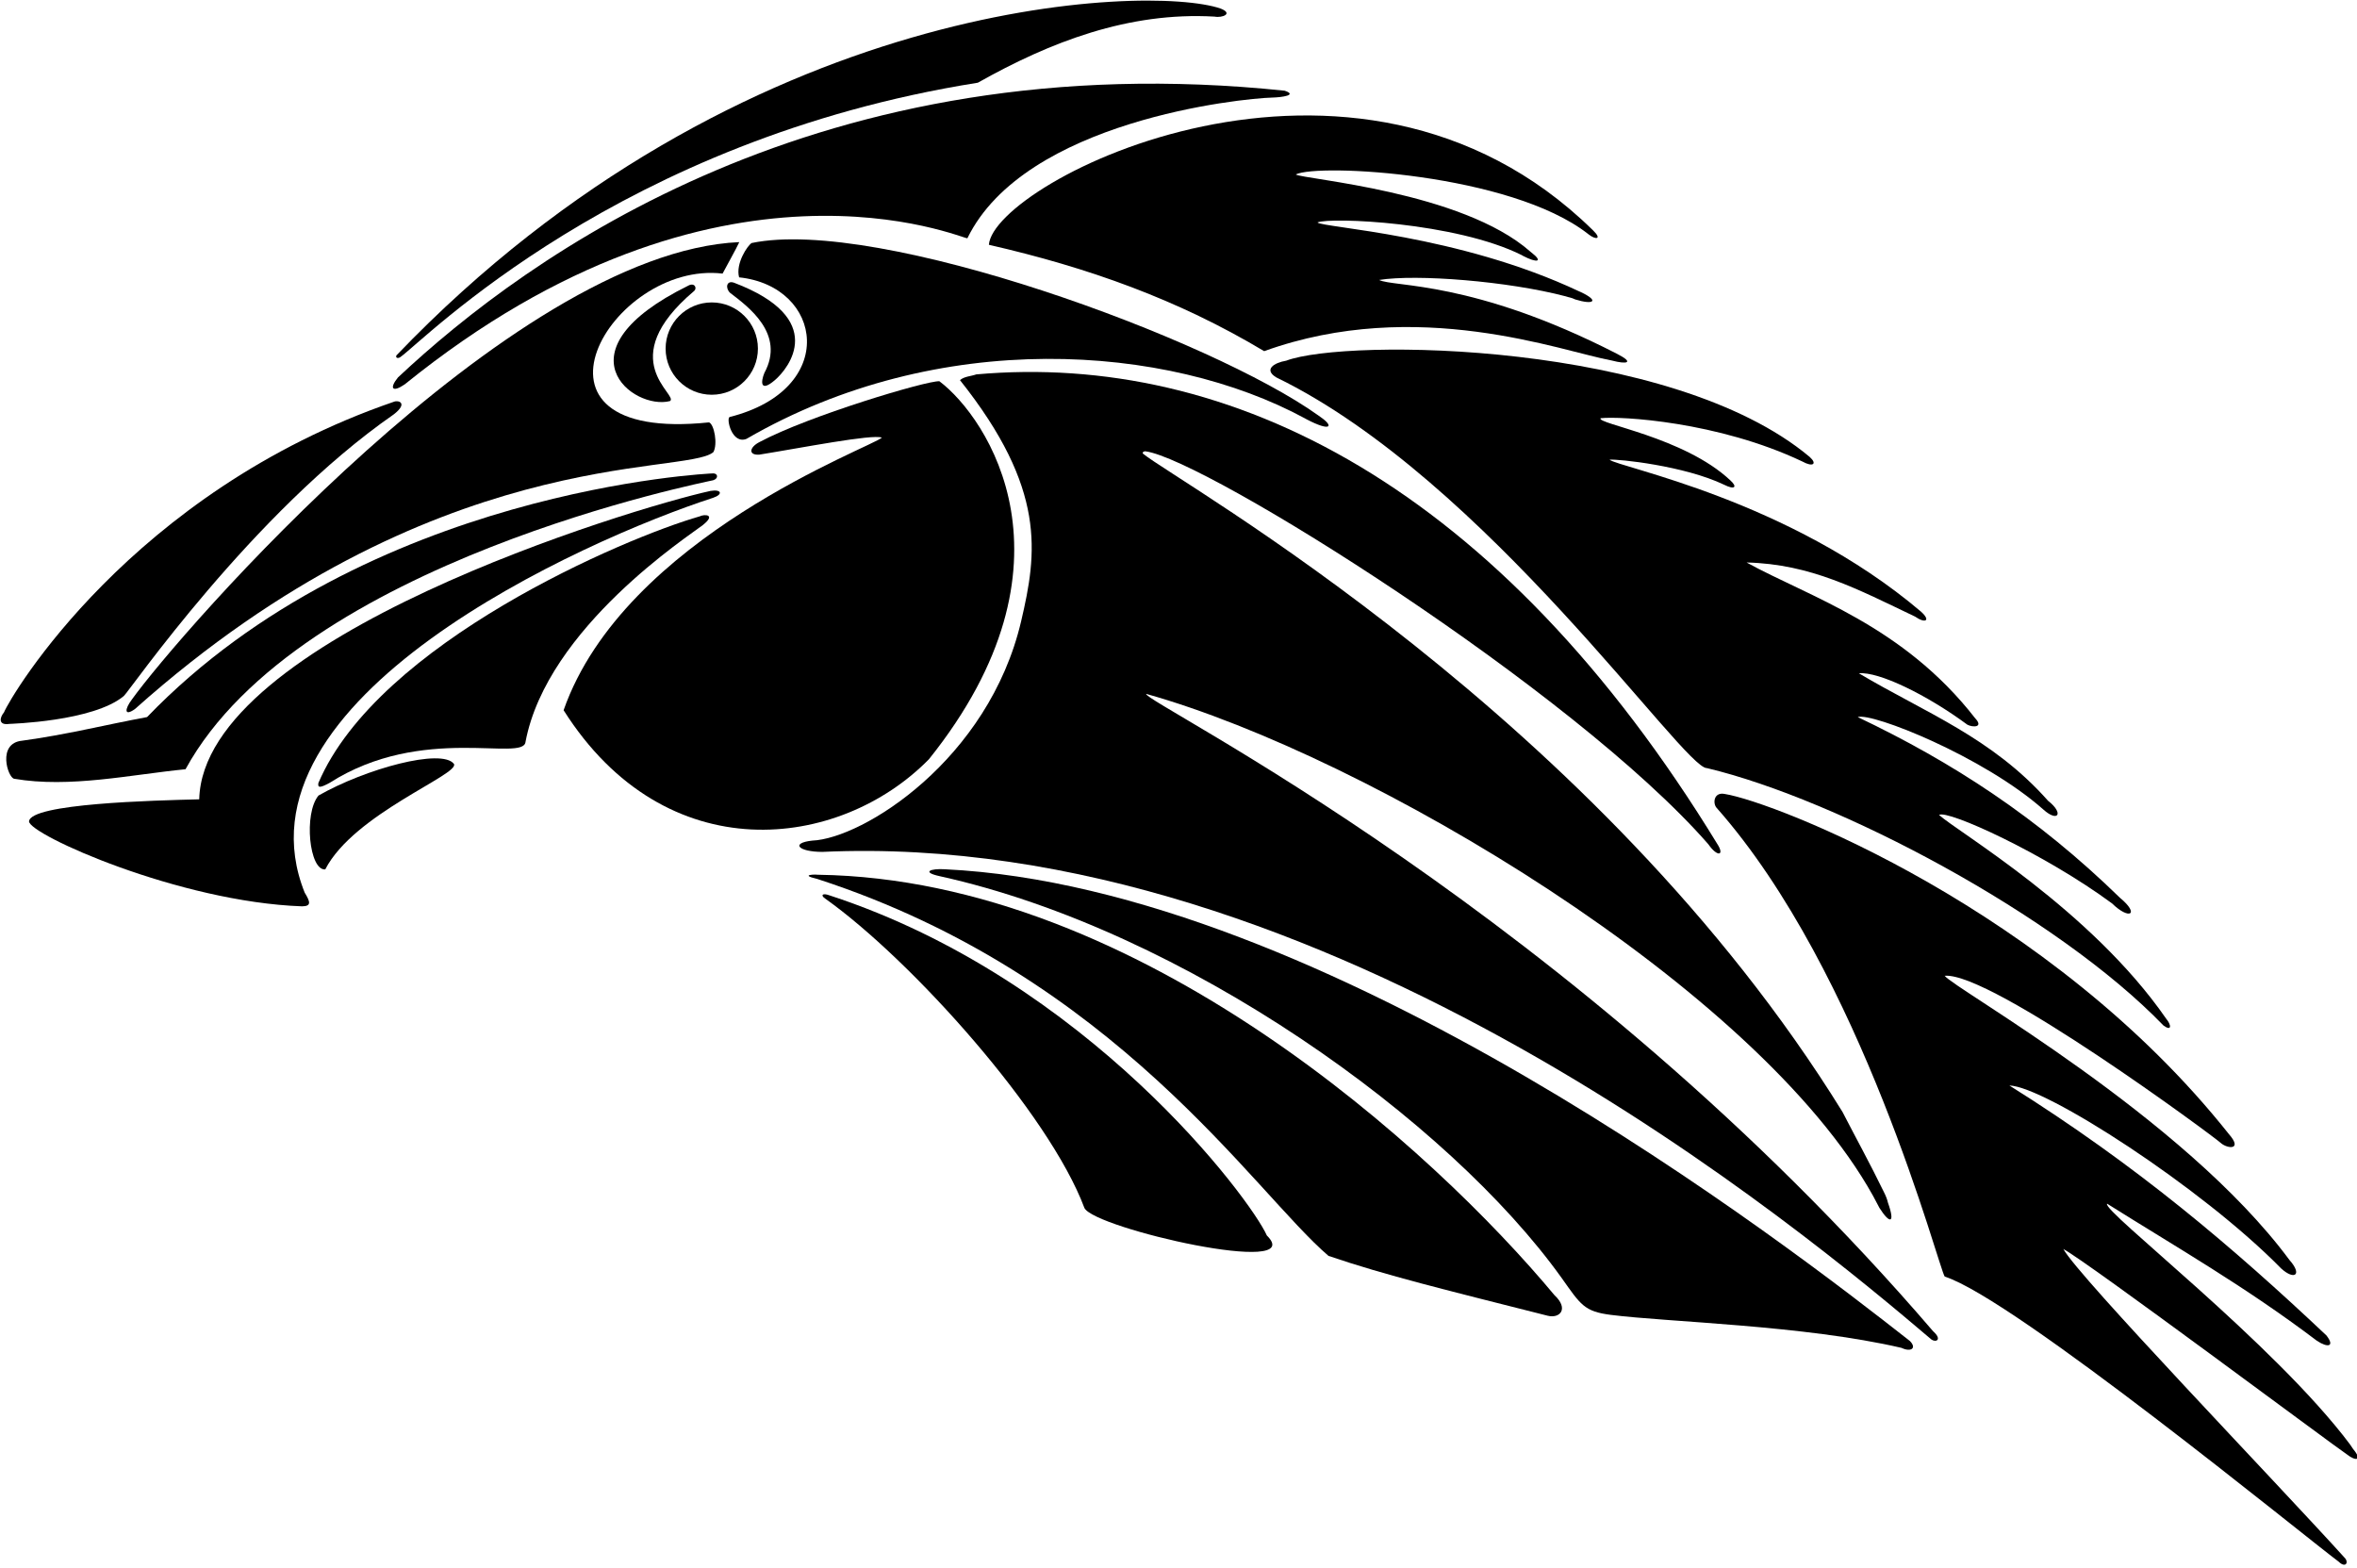 <?xml version="1.0" encoding="UTF-8"?>
<svg xmlns="http://www.w3.org/2000/svg" xmlns:xlink="http://www.w3.org/1999/xlink" width="520pt" height="346pt" viewBox="0 0 520 346" version="1.1">
<g id="surface1">
<path style=" stroke:none;fill-rule:nonzero;fill:rgb(0%,0%,0%);fill-opacity:1;" d="M 27.32 153.535 C 28.484 152.562 55.668 113.066 86.875 91.41 C 90.109 88.91 87.902 88.195 86.875 88.637 C 28.852 108.602 2.367 153.516 0.879 157.152 C -0.098 158.32 -0.41 160.055 2.051 159.695 C 2.188 159.672 20.566 159.184 27.32 153.535 "/>
<path style=" stroke:none;fill-rule:nonzero;fill:rgb(0%,0%,0%);fill-opacity:1;" d="M 40.93 169.695 C 66.047 123.773 156.676 106.152 157.352 105.941 C 158.551 105.566 158.402 104.43 157.352 104.43 C 156.879 104.43 80.973 107.848 32.445 158.188 C 22.953 159.953 14.719 162.055 4.895 163.398 C -0.727 163.934 1.738 171.59 3.129 171.797 C 15.395 173.898 28.918 170.871 40.93 169.695 "/>
<path style=" stroke:none;fill-rule:nonzero;fill:rgb(0%,0%,0%);fill-opacity:1;" d="M 157.352 109.805 C 159.535 109.066 159.219 107.891 156.766 108.293 C 139.461 112.074 44.828 140.742 43.953 176.332 C 33.871 176.586 6.668 177.258 6.406 181.203 C 6.465 184.121 39.523 198.977 66.633 199.938 C 68.758 199.914 68.453 198.938 67.219 196.914 C 50.145 154.371 128.406 119.203 157.352 109.805 "/>
<path style=" stroke:none;fill-rule:nonzero;fill:rgb(0%,0%,0%);fill-opacity:1;" d="M 29.086 154.324 C 27.453 156.488 27.402 158.09 29.758 156.426 C 95.547 97.734 151.129 105.016 157.379 99.746 C 158.387 97.984 157.566 93.598 156.43 93.176 C 111.211 97.91 134.781 57.422 159.414 60.355 C 160.207 58.82 162.395 54.961 163.102 53.41 C 112.352 55.668 39.23 140.156 29.086 154.324 "/>
<path style=" stroke:none;fill-rule:nonzero;fill:rgb(0%,0%,0%);fill-opacity:1;" d="M 70.27 175.496 C 66.957 179.457 68.227 192.125 71.758 191.789 C 78.055 179.523 101.516 170.824 100.148 168.52 C 97.469 165 80.641 169.582 70.27 175.496 "/>
<path style=" stroke:none;fill-rule:nonzero;fill:rgb(0%,0%,0%);fill-opacity:1;" d="M 155.051 115.84 C 155.145 115.766 155.207 115.711 155.234 115.68 C 157.961 113.461 155.387 113.398 154.371 113.91 C 137.945 118.605 83.445 141.785 70.246 172.723 C 70.035 173.871 70.668 173.801 72.68 172.723 C 93.152 159.629 115.539 168.203 115.941 163.648 C 120.715 138.445 152.23 118.047 155.051 115.84 "/>
<path style=" stroke:none;fill-rule:nonzero;fill:rgb(0%,0%,0%);fill-opacity:1;" d="M 88.387 78.727 C 93.598 75.031 136.715 30.797 215.73 18.246 C 231.691 9.258 248.969 2.574 267.953 3.664 C 269.66 4.004 272.195 2.992 269.238 1.867 C 253.535 -3.477 163.637 -1.062 87.465 78.391 C 87.184 78.961 87.828 79.176 88.387 78.727 "/>
<path style=" stroke:none;fill-rule:nonzero;fill:rgb(0%,0%,0%);fill-opacity:1;" d="M 89.312 84.773 C 158.812 28.578 212.746 52.898 213.422 52.562 C 226.09 26.621 273.773 21.691 280.746 21.523 C 282.785 21.469 286.344 20.988 283.434 20.012 C 181.145 9.312 116.359 56.465 87.801 83.262 C 85.797 85.73 86.598 86.652 89.312 84.773 "/>
<path style=" stroke:none;fill-rule:nonzero;fill:rgb(0%,0%,0%);fill-opacity:1;" d="M 207.246 84.102 C 204.477 83.934 178.352 91.75 167.602 97.496 C 165.301 98.656 165.039 100.441 167.5 100.297 C 176.91 98.785 192.387 95.734 194.562 96.535 C 192.523 98.594 137.758 118.445 124.34 156.676 C 146.898 192.305 185.227 187.578 204.941 167.488 C 239.562 124.277 217.832 92.082 207.246 84.102 "/>
<path style=" stroke:none;fill-rule:nonzero;fill:rgb(0%,0%,0%);fill-opacity:1;" d="M 151.805 63.035 C 122.543 77.457 139.703 90.594 147.82 88.473 C 149.816 87.121 135.129 79.414 153.117 64.207 C 153.895 63.52 153.191 62.234 151.805 63.035 "/>
<path style=" stroke:none;fill-rule:nonzero;fill:rgb(0%,0%,0%);fill-opacity:1;" d="M 164.688 96.816 C 207.012 72.289 257.48 75.785 287.973 92.336 C 288.055 92.387 288.145 92.438 288.238 92.488 C 293.582 95.301 294.398 94.09 291.332 91.996 C 291.195 91.898 291.059 91.801 290.922 91.699 C 267.363 74.797 193.883 47.777 165.836 53.609 C 164.973 54.098 162.227 58.105 163.062 61.184 C 181.629 63.145 185.102 85.922 160.965 91.996 C 160.172 92.348 161.492 98.074 164.688 96.816 "/>
<path style=" stroke:none;fill-rule:nonzero;fill:rgb(0%,0%,0%);fill-opacity:1;" d="M 170.961 83.852 C 173.98 81.27 182.812 70.273 161.887 62.348 C 160.266 61.828 159.98 63.539 161.062 64.594 C 165.012 67.617 173.328 73.633 168.637 82.27 C 167.84 84.207 167.668 86.668 170.961 83.852 "/>
<path style=" stroke:none;fill-rule:nonzero;fill:rgb(0%,0%,0%);fill-opacity:1;" d="M 426.484 293.68 C 346.746 200.789 252.176 154.891 252.859 153.066 C 302.141 166.895 387.746 218.004 413.223 263.793 C 413.719 264.684 414.191 265.578 414.641 266.465 C 416.855 269.961 418.23 270.121 416.508 265.281 C 416.367 264.633 416.07 263.824 415.566 262.852 C 412.543 256.637 409.52 251.176 406.492 245.297 C 352.496 157.965 260.039 106.492 252.211 100.113 C 251.891 99.852 252.312 99.512 252.738 99.566 C 265.875 101.289 347.176 152.215 376.879 186.227 C 378.867 189.078 380.398 188.754 379.055 186.48 C 330.562 107.004 271.184 77.621 215.395 82.59 C 214.219 83.012 212.789 83.012 211.785 83.852 C 230.91 107.891 228.812 122 225.281 137.051 C 218.094 167.668 190.309 185.004 179.172 185.441 C 174.352 185.977 176.113 187.918 181.406 187.93 C 292.793 182.812 399.02 272.512 426.148 295.527 C 427.184 296.199 428.512 295.484 426.484 293.68 "/>
<path style=" stroke:none;fill-rule:nonzero;fill:rgb(0%,0%,0%);fill-opacity:1;" d="M 180.578 192.973 C 180.48 192.969 180.383 192.969 180.285 192.969 C 180.285 192.883 176.059 192.906 180.285 193.891 C 180.379 193.922 180.473 193.953 180.566 193.984 C 246.121 215.34 276.656 263.043 293.094 277.051 C 305.645 281.336 319.363 284.664 341.434 290.25 C 344.129 290.934 346.188 288.734 342.945 285.715 C 316.523 254.008 251.41 194.039 180.578 192.973 "/>
<path style=" stroke:none;fill-rule:nonzero;fill:rgb(0%,0%,0%);fill-opacity:1;" d="M 183.055 197.535 C 181.352 196.902 181.016 197.547 182.051 198.23 C 201.148 211.801 231.449 245.621 239.25 266.5 C 241.574 271.035 288.801 281.777 279.488 272.547 C 276.023 264.699 240.043 216.148 183.055 197.535 "/>
<path style=" stroke:none;fill-rule:nonzero;fill:rgb(0%,0%,0%);fill-opacity:1;" d="M 208.422 191.758 C 205.285 191.562 203.262 192.387 207.246 193.27 C 261.512 205.23 319.699 247.242 344.504 281.887 C 348.746 287.863 349.484 289.32 355.422 290.07 C 368 291.668 398 292.332 419.516 297.344 C 421.602 298.34 422.926 297.41 421.363 295.832 C 394.734 274.914 292.676 195.777 208.422 191.758 "/>
<path style=" stroke:none;fill-rule:nonzero;fill:rgb(0%,0%,0%);fill-opacity:1;" d="M 218.168 54 C 240 59 259.832 66.043 278.898 77.465 C 312.656 65.297 344.582 77.531 355.613 79.535 C 358.945 80.414 360.672 80.051 356.711 78.035 C 324.945 61.754 307.441 63.391 304.266 61.758 C 312.477 60.434 332.66 62.012 345.426 65.371 C 346.223 65.652 346.629 65.617 347.531 66.059 C 351.531 67.297 352.961 66.43 348.785 64.445 C 348.66 64.395 348.535 64.344 348.41 64.285 C 321.668 51.668 291.711 50.227 290.66 49.074 C 293.383 47.867 321.168 49 335.766 56.297 C 335.824 56.34 335.887 56.375 335.941 56.414 C 339.203 58.121 340.508 57.738 337.867 55.711 C 337.785 55.641 337.703 55.578 337.621 55.508 C 322.5 42.168 287.457 39.559 285.871 38.488 C 290.68 36.008 333.18 38.219 350.309 51.57 C 350.391 51.637 350.469 51.699 350.551 51.762 C 352.086 52.938 353.48 52.785 351.477 50.84 C 351.406 50.77 351.336 50.703 351.266 50.633 C 298.711 -0.711 219.168 40.168 218.168 54 "/>
<path style=" stroke:none;fill-rule:nonzero;fill:rgb(0%,0%,0%);fill-opacity:1;" d="M 283.77 79.566 C 281.004 80.039 278.75 81.547 281.586 83.262 C 327.926 105.781 371.551 169.781 376.59 169.445 C 405.449 176.324 453.785 201.867 477.305 226.23 C 479.199 227.602 479.047 226.074 477.895 224.719 C 461.215 200.613 431.828 183.477 427.797 179.781 C 429.559 178.516 451.043 188.293 465.973 199.309 C 469.77 203.02 472.18 201.762 467.699 198.051 C 449.469 180.27 430.688 168.102 409.855 158.188 C 412.973 157.117 437.613 166.898 450.801 178.582 C 454.02 181.492 455.422 179.449 451.855 176.668 C 439.434 162.656 424.637 157.184 410.105 148.531 C 414.441 148.105 425.039 153.223 434.043 159.871 C 435.172 160.477 437.75 160.547 435.723 158.402 C 419.762 137.926 399.242 131.727 385.324 124.086 C 399.523 124.422 409.848 129.988 422.516 136.031 C 424.715 137.578 426.086 136.961 423.785 134.91 C 394.648 110.172 357.012 103.105 355.086 101.406 C 356.922 101.227 371.598 102.73 380.375 106.934 C 382.715 108.121 383.398 107.445 381.715 105.941 C 371.516 96.383 352.086 93.469 353.125 92.262 C 357.422 91.758 379.051 92.988 397.609 101.797 C 400.008 103.133 400.957 102.32 399.258 100.805 C 368.738 75.191 296.875 74.609 283.77 79.566 "/>
<path style=" stroke:none;fill-rule:nonzero;fill:rgb(0%,0%,0%);fill-opacity:1;" d="M 519.133 319.641 C 518.922 319.316 518.699 318.992 518.477 318.664 C 501.77 296.328 463.395 266.855 464.875 265.539 C 480.039 275.07 495.23 283.723 511.16 295.781 C 513.613 297.406 515.156 297.039 513.258 294.605 C 492.465 275 471.469 257.113 443.309 239.461 C 451.141 239.645 485.707 261.93 503.262 279.82 C 506.207 282.508 508.012 281.234 505.109 277.973 C 481.715 246.34 430.969 218.027 429.035 215.258 C 439.273 214.355 488.758 250.961 489.969 252.16 C 491.395 253.422 494.898 253.785 491.715 250.156 C 452.27 200.508 391.543 176.922 380.539 175.156 C 378.105 174.652 377.832 177.164 378.691 178.18 C 410.91 214.566 427.734 279.895 429.047 281.621 C 444.344 286.469 508.387 338.871 515.945 344.5 C 517.527 346.051 518.293 344.594 517.207 343.574 C 502.004 326.777 458.574 281.668 455.215 275.535 C 460.59 278.395 515.137 319.121 517.797 320.859 C 519.723 322.387 521.289 322.227 519.133 319.641 "/>
<path style=" stroke:none;fill-rule:nonzero;fill:rgb(0%,0%,0%);fill-opacity:1;" d="M 167.211 76.898 C 167.211 71.273 162.652 66.715 157.027 66.715 C 151.406 66.715 146.848 71.273 146.848 76.898 C 146.848 82.523 151.406 87.082 157.027 87.082 C 162.652 87.082 167.211 82.523 167.211 76.898 "/>
</g>
</svg>
